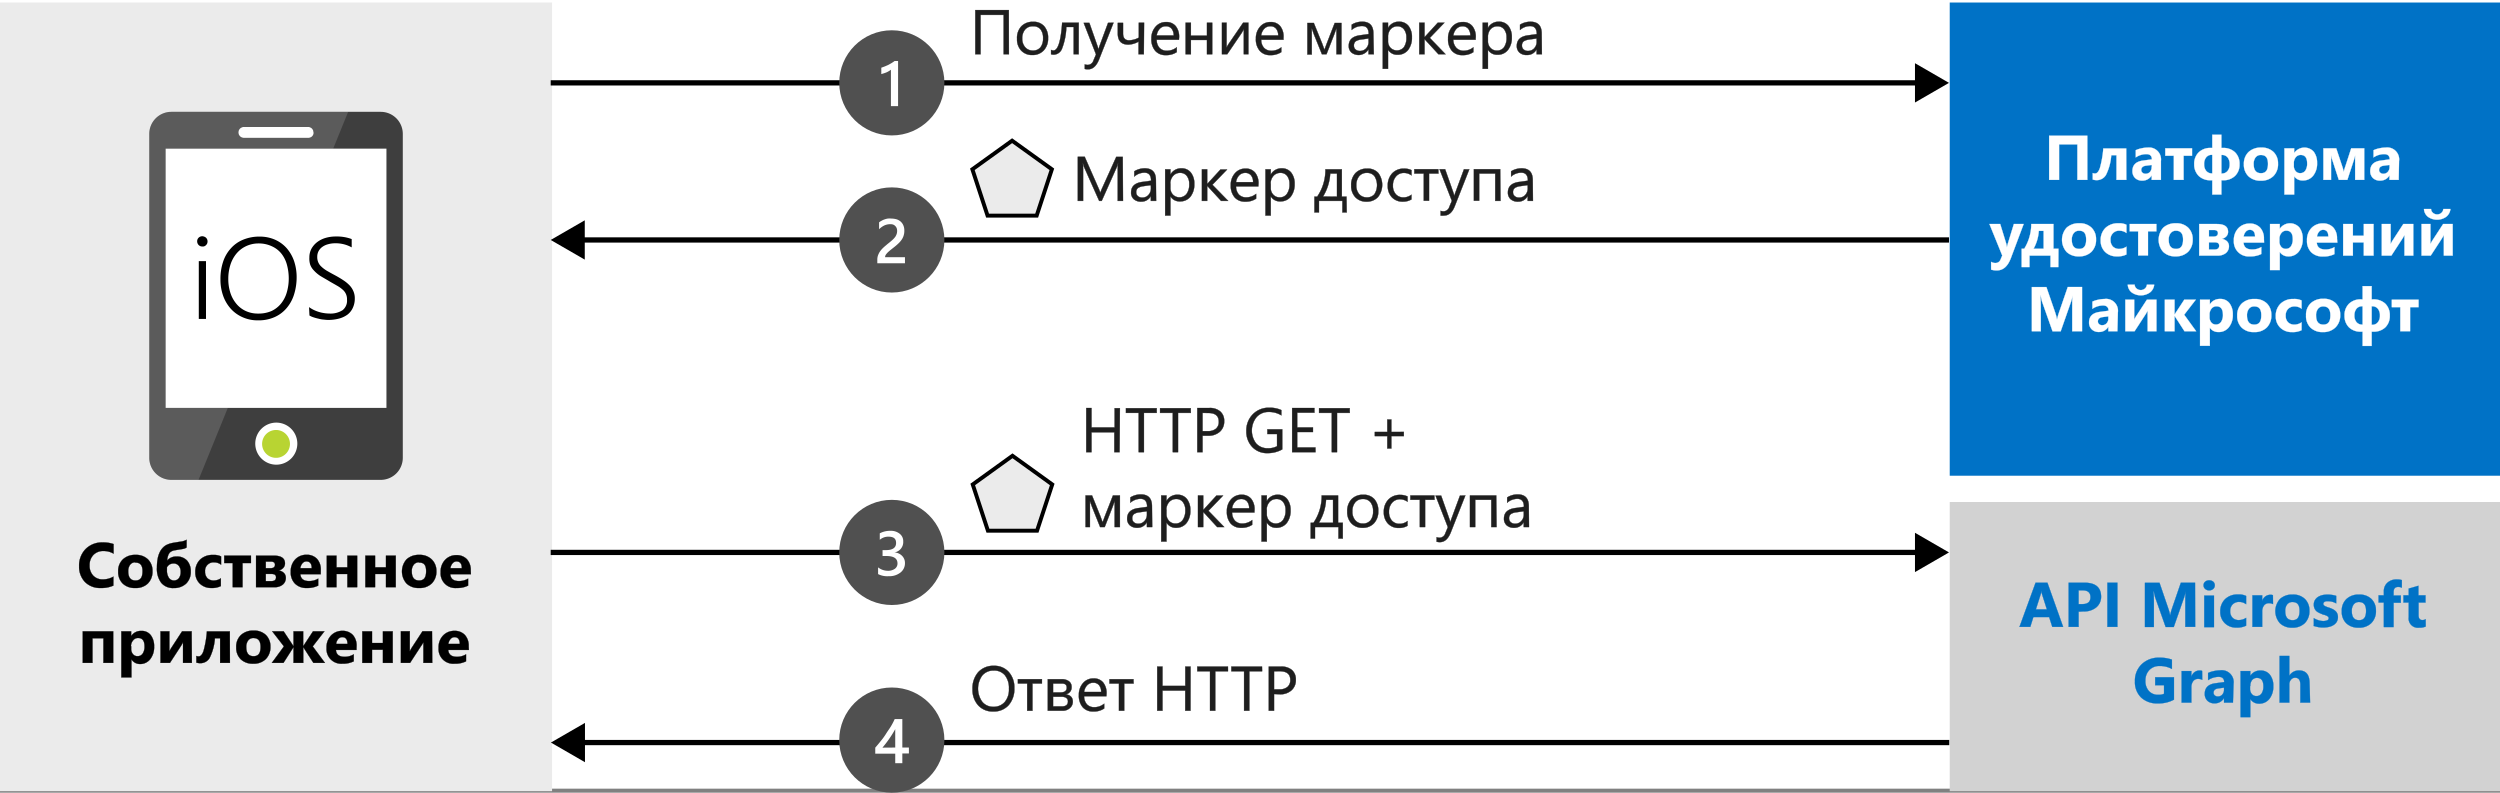 <svg xmlns="http://www.w3.org/2000/svg" xmlns:xlink="http://www.w3.org/1999/xlink" viewBox="0 0 475.49 150.76"><rect x="0" y="0" width="475.49" height="150.76" fill="#808080" stroke="none"/><defs><style>.cls-1{fill:#505050;}.cls-10,.cls-14,.cls-2{fill:#fff;}.cls-3,.cls-7{fill:#ebebeb;}.cls-15,.cls-4{fill:#0072c6;}.cls-5{fill:#d2d2d2;}.cls-6{fill:none;}.cls-12,.cls-6,.cls-7{stroke:#000;}.cls-12,.cls-13,.cls-14,.cls-15,.cls-6,.cls-7{stroke-miterlimit:10;}.cls-7{stroke-width:0.75px;}.cls-8{fill:#3e3e3e;}.cls-9{fill:#b8d432;}.cls-10{opacity:0.15;isolation:isolate;}.cls-11,.cls-13{fill:#1e1e1e;}.cls-12,.cls-14,.cls-15{stroke-width:0.05px;}.cls-13{stroke:#1e1e1e;stroke-width:0.06px;}.cls-14{stroke:#fff;}.cls-15{stroke:#0072c6;}</style><symbol id="New_Symbol_44" data-name="New Symbol 44" viewBox="0 0 20 20"><circle class="cls-1" cx="10" cy="10" r="10"/><path class="cls-2" d="M12,14V8.58h1.25V7.45H12V5.6H10.65V7.42H6.85V8.56q.51.58,1.05,1.26a12.66,12.66,0,0,1,1,1.38c.29.47.64.94.93,1.41A13,13,0,0,1,10.55,14ZM10.65,8.58v3.5a19.76,19.76,0,0,0-1.26-2C9,9.51,8.58,9,8.22,8.56Z"/></symbol><symbol id="New_Symbol_43" data-name="New Symbol 43" viewBox="0 0 20 20"><circle class="cls-1" cx="10" cy="10" r="10"/><path class="cls-2" d="M7.39,5.88V7.16a3,3,0,0,1,1.85-.65,2.19,2.19,0,0,1,1.34.38,1.23,1.23,0,0,1,.5,1c0,1-.73,1.43-2.18,1.43H8.24v1.12h.63c1.29,0,1.94.45,1.94,1.35S10.3,13,9.29,13a2.48,2.48,0,0,1-1.58-.6v1.23a4.08,4.08,0,0,0,2,.48,2.64,2.64,0,0,0,1.79-.56,1.76,1.76,0,0,0,.67-1.44A2,2,0,0,0,10.5,10h0a2.19,2.19,0,0,0,1.43-.63A1.89,1.89,0,0,0,12.5,8a2.22,2.22,0,0,0-.85-1.82,3.4,3.4,0,0,0-2.24-.7A3.84,3.84,0,0,0,7.39,5.88Z"/></symbol><symbol id="New_Symbol_42" data-name="New Symbol 42" viewBox="0 0 20 20"><circle class="cls-1" cx="10" cy="10" r="10"/><path class="cls-2" d="M12.5,5.57H7.24v.65A2.58,2.58,0,0,0,7.35,7a3.93,3.93,0,0,0,.3.66,4.92,4.92,0,0,0,.44.58c.17.18.35.35.54.52l.59.5c.2.15.39.31.58.47s.35.3.5.45a4.11,4.11,0,0,1,.38.45,2.55,2.55,0,0,1,.24.5,1.84,1.84,0,0,1,.09.57,1.42,1.42,0,0,1-.1.58,1.33,1.33,0,0,1-.29.41,1.17,1.17,0,0,1-.44.26,2.05,2.05,0,0,1-.55.05,2.73,2.73,0,0,1-1.05-.24,3.75,3.75,0,0,1-1-.72v1.31a2.85,2.85,0,0,0,.52.33,2.7,2.7,0,0,0,.55.24,3,3,0,0,0,.59.15,3.64,3.64,0,0,0,.66,0,3.77,3.77,0,0,0,1-.14,2.2,2.2,0,0,0,.79-.44,2,2,0,0,0,.51-.73,2.46,2.46,0,0,0,.18-1,2.88,2.88,0,0,0-.13-.92,2.65,2.65,0,0,0-.36-.76,4,4,0,0,0-.56-.67c-.21-.21-.46-.43-.73-.65l-.67-.53c-.23-.18-.43-.35-.61-.51a3.5,3.5,0,0,1-.44-.5.9.9,0,0,1-.16-.5H12.5Z"/></symbol><symbol id="New_Symbol_41" data-name="New Symbol 41" viewBox="0 0 20 20"><circle class="cls-1" cx="10" cy="10" r="10"/><path class="cls-2" d="M11.19,14.16V5.57H9.83V12.5A4.06,4.06,0,0,0,9,12a9,9,0,0,0-1-.33v1.21l.65.24.63.27.62.34c.21.13.42.27.64.43Z"/></symbol></defs><title>OJ104329346</title><g id="bg"><g id="Shapes"><rect class="cls-2" width="475.49" height="150"/><rect class="cls-3" y="0.48" width="105" height="150"/><rect class="cls-4" x="370.83" y="0.48" width="104.66" height="90"/><rect class="cls-5" x="370.83" y="95.48" width="104.66" height="55"/><line class="cls-6" x1="104.74" y1="15.76" x2="365.31" y2="15.76"/><polygon points="364.22 19.5 370.69 15.76 364.22 12.02 364.22 19.5"/><line class="cls-6" x1="110.12" y1="45.64" x2="370.69" y2="45.64"/><polygon points="111.22 49.38 104.74 45.64 111.22 41.9 111.22 49.38"/><line class="cls-6" x1="104.74" y1="105.07" x2="365.31" y2="105.07"/><polygon points="364.22 108.81 370.69 105.07 364.22 101.33 364.22 108.81"/><line class="cls-6" x1="110.17" y1="141.23" x2="370.74" y2="141.23"/><polygon points="111.26 144.97 104.78 141.23 111.26 137.49 111.26 144.97"/><use width="20" height="20" transform="matrix(1, 0, 0, -1, 159.62, 150.76)" xlink:href="#New_Symbol_44"/><use width="20" height="20" transform="matrix(1, 0, 0, -1, 159.62, 115.07)" xlink:href="#New_Symbol_43"/><use width="20" height="20" transform="matrix(1, 0, 0, -1, 159.62, 55.64)" xlink:href="#New_Symbol_42"/><use width="20" height="20" transform="matrix(1, 0, 0, -1, 159.62, 25.76)" xlink:href="#New_Symbol_41"/><polygon class="cls-7" points="192.5 26.76 184.94 32.2 187.83 41.01 197.17 41.01 200.06 32.2 192.5 26.76"/><path class="cls-8" d="M76.61,87.07a4.2,4.2,0,0,1-4.2,4.2H32.59a4.2,4.2,0,0,1-4.2-4.2V25.47a4.2,4.2,0,0,1,4.2-4.2H72.41a4.2,4.2,0,0,1,4.2,4.2Z"/><rect class="cls-2" x="31.5" y="28.27" width="42" height="49.31"/><path class="cls-2" d="M56.55,84.43a4,4,0,1,1-4-4.05,4,4,0,0,1,4,4.05"/><path class="cls-9" d="M55.15,84.43a2.65,2.65,0,1,1-2.65-2.65,2.65,2.65,0,0,1,2.65,2.65h0"/><path class="cls-10" d="M31.5,77.58V28.27H63.37l2.85-7H32.59a4.2,4.2,0,0,0-4.2,4.2h0v61.6a4.2,4.2,0,0,0,4.18,4.2h5.19l5.57-13.69Z"/><path class="cls-11" d="M59.66,25.22a1,1,0,0,1-1,1H46.38a1,1,0,0,1,0-2.07H58.62a1,1,0,0,1,1,1"/><path class="cls-2" d="M59.66,25.22a1,1,0,0,1-1,1H46.38a1,1,0,0,1,0-2.07H58.62a1,1,0,0,1,1,1"/><path d="M38.48,46.88a.93.93,0,0,1-.69-.27,1,1,0,0,1-.29-.71.93.93,0,0,1,.29-.7,1,1,0,0,1,.69-.27,1.3,1.3,0,0,1,.39.09,1,1,0,0,1,.32.2,1,1,0,0,1,.21.31,1.05,1.05,0,0,1,0,.78.84.84,0,0,1-.22.31A.79.79,0,0,1,38.48,46.88Zm-.67,13.78v-11h1.37v11Z"/><path d="M49.11,60.93a7,7,0,0,1-3-.61,6.54,6.54,0,0,1-2.27-1.66,7.34,7.34,0,0,1-1.42-2.47,9.08,9.08,0,0,1-.49-3.06,10.28,10.28,0,0,1,.49-3.3,7,7,0,0,1,1.46-2.56,6.29,6.29,0,0,1,2.34-1.67,8,8,0,0,1,3.16-.6,7.17,7.17,0,0,1,2.93.59,6.46,6.46,0,0,1,2.22,1.62,7.43,7.43,0,0,1,1.4,2.44,9.56,9.56,0,0,1,.49,3.09A10.92,10.92,0,0,1,55.93,56a7.35,7.35,0,0,1-1.41,2.59,6.35,6.35,0,0,1-2.29,1.72A7.44,7.44,0,0,1,49.11,60.93Zm.12-14.63a5.56,5.56,0,0,0-2.47.54,5.41,5.41,0,0,0-1.82,1.43,6.33,6.33,0,0,0-1.13,2.13,8.81,8.81,0,0,0-.39,2.6,8.54,8.54,0,0,0,.34,2.51,6.19,6.19,0,0,0,1.07,2.11,5.08,5.08,0,0,0,1.78,1.47,5.44,5.44,0,0,0,2.51.55,6.1,6.1,0,0,0,2.53-.49,5.16,5.16,0,0,0,1.8-1.41,6,6,0,0,0,1.09-2.11A9.33,9.33,0,0,0,54.92,53a9.88,9.88,0,0,0-.32-2.54,5.91,5.91,0,0,0-1-2.12,4.86,4.86,0,0,0-1.77-1.44A5.82,5.82,0,0,0,49.23,46.3Z"/><path d="M58.78,58.41a5.78,5.78,0,0,0,.86.52,6.73,6.73,0,0,0,2,.62,6,6,0,0,0,.94.08A4.24,4.24,0,0,0,65.15,59,2.29,2.29,0,0,0,66,57a2.35,2.35,0,0,0-.84-1.92,5.89,5.89,0,0,0-1.1-.77c-.43-.26-1-.56-1.54-.89s-1.22-.7-1.69-1a6.45,6.45,0,0,1-1.15-1A3.06,3.06,0,0,1,59,50.34,3.82,3.82,0,0,1,58.84,49a3.52,3.52,0,0,1,.39-1.68,4.09,4.09,0,0,1,1.08-1.26,4.91,4.91,0,0,1,1.58-.8,6.76,6.76,0,0,1,2-.28,8.08,8.08,0,0,1,3,.49v1.58a6.27,6.27,0,0,0-3.2-.78,4.88,4.88,0,0,0-1.31.19,3.2,3.2,0,0,0-1.06.49,2.4,2.4,0,0,0-.72.8,2.24,2.24,0,0,0-.26,1.11,2.46,2.46,0,0,0,.18,1,2.33,2.33,0,0,0,.57.82,5.78,5.78,0,0,0,1,.77q.64.38,1.56.87c.58.31,1.14.64,1.68,1a6.78,6.78,0,0,1,1.2,1,3.79,3.79,0,0,1,.71,1.13,3.37,3.37,0,0,1,.24,1.33,4.07,4.07,0,0,1-.38,1.78,3.4,3.4,0,0,1-1,1.27,4.77,4.77,0,0,1-1.61.76,7.89,7.89,0,0,1-2,.26,6.36,6.36,0,0,1-.87-.06,4.54,4.54,0,0,1-1-.17,8.68,8.68,0,0,1-1-.27,3.46,3.46,0,0,1-.76-.34Z"/></g><polygon class="cls-7" points="192.57 86.69 185.01 92.14 187.9 100.94 197.24 100.94 200.13 92.14 192.57 86.69"/></g><g id="txt"><path class="cls-12" d="M21.56,111.38a5.49,5.49,0,0,1-2.4.45,4,4,0,0,1-3-1.14,4.16,4.16,0,0,1-1.11-3,4.45,4.45,0,0,1,1.24-3.27,4.38,4.38,0,0,1,3.23-1.25,6,6,0,0,1,2.08.31v1.82a3.71,3.71,0,0,0-1.92-.5,2.56,2.56,0,0,0-1.91.74,2.75,2.75,0,0,0-.73,2,2.69,2.69,0,0,0,.69,1.94,2.41,2.41,0,0,0,1.84.72,4,4,0,0,0,2-.53Z"/><path class="cls-12" d="M25.7,111.83a3.24,3.24,0,0,1-2.36-.84,3.05,3.05,0,0,1-.86-2.28,3,3,0,0,1,.9-2.33,3.34,3.34,0,0,1,2.4-.84,3.2,3.2,0,0,1,2.35.84A3,3,0,0,1,29,108.6,3.18,3.18,0,0,1,28.1,111,3.24,3.24,0,0,1,25.7,111.83Zm.05-4.88a1.21,1.21,0,0,0-1,.46,2,2,0,0,0-.36,1.27c0,1.15.46,1.73,1.39,1.73s1.33-.59,1.33-1.77S26.64,107,25.75,107Z"/><path class="cls-12" d="M35.49,102.66v1.46a1.6,1.6,0,0,1-.75.29l-1.57.26a1.9,1.9,0,0,0-.78.34,1.47,1.47,0,0,0-.4.61,4.08,4.08,0,0,0-.21,1h0a2.26,2.26,0,0,1,1.79-.77,2.59,2.59,0,0,1,2,.76,3,3,0,0,1,.71,2.09,3.06,3.06,0,0,1-.87,2.29,3.31,3.31,0,0,1-2.37.85,2.88,2.88,0,0,1-2.38-1,4.45,4.45,0,0,1-.81-2.88,9,9,0,0,1,.13-1.63,5,5,0,0,1,.4-1.29,3.32,3.32,0,0,1,.67-.94,2.49,2.49,0,0,1,.81-.54,4.23,4.23,0,0,1,.81-.26c.27-.06.93-.17,2-.33A3.31,3.31,0,0,0,35.49,102.66Zm-3.74,5.24c0,.1,0,.28,0,.55a2.5,2.5,0,0,0,.36,1.43,1.15,1.15,0,0,0,1,.53A1.18,1.18,0,0,0,34,110a1.86,1.86,0,0,0,.36-1.19A1.75,1.75,0,0,0,34,107.6a1.24,1.24,0,0,0-1-.43,1.51,1.51,0,0,0-.77.21A1.47,1.47,0,0,0,31.75,107.9Z"/><path class="cls-12" d="M42,111.47a3.69,3.69,0,0,1-1.81.36A3.06,3.06,0,0,1,38,111a2.89,2.89,0,0,1-.85-2.16,3.19,3.19,0,0,1,.91-2.41,3.4,3.4,0,0,1,2.46-.88,3.12,3.12,0,0,1,1.53.28v1.57a2.12,2.12,0,0,0-1.29-.44A1.61,1.61,0,0,0,39,108.71a1.75,1.75,0,0,0,.44,1.25,1.66,1.66,0,0,0,1.23.45A2.42,2.42,0,0,0,42,110Z"/><path class="cls-12" d="M47.73,107.09h-1.6v4.59H44.26v-4.59H42.65v-1.41h5.08Z"/><path class="cls-12" d="M48.7,111.68v-6h3.35c1.43,0,2.15.49,2.15,1.47a1.26,1.26,0,0,1-.34.88,1.61,1.61,0,0,1-.88.47,1.76,1.76,0,0,1,1,.46,1.26,1.26,0,0,1,.38.92,1.62,1.62,0,0,1-.58,1.31,2.38,2.38,0,0,1-1.59.49Zm1.85-4.87v1.26h.91q.84,0,.84-.66c0-.4-.26-.6-.79-.6Zm0,2.35v1.37h1.07c.59,0,.88-.24.88-.72s-.3-.65-.91-.65Z"/><path class="cls-12" d="M61,109.21H57.13c.06.87.61,1.31,1.65,1.31a3.24,3.24,0,0,0,1.74-.47v1.33a4.56,4.56,0,0,1-2.16.45A3,3,0,0,1,56.1,111a3,3,0,0,1-.8-2.24,3.24,3.24,0,0,1,.86-2.37,2.9,2.9,0,0,1,2.14-.87,2.63,2.63,0,0,1,2,.78,3,3,0,0,1,.71,2.11Zm-1.71-1.14c0-.86-.35-1.29-1-1.29a1,1,0,0,0-.78.37,1.78,1.78,0,0,0-.39.92Z"/><path class="cls-12" d="M67.93,111.68H66.07v-2.51H64v2.51H62.15v-6H64v2.22h2.07v-2.22h1.86Z"/><path class="cls-12" d="M75.27,111.68H73.41v-2.51H71.34v2.51H69.49v-6h1.85v2.22h2.07v-2.22h1.86Z"/><path class="cls-12" d="M79.69,111.83a3.23,3.23,0,0,1-2.36-.84,3.47,3.47,0,0,1,0-4.61,3.38,3.38,0,0,1,2.41-.84,3.2,3.2,0,0,1,2.35.84A3,3,0,0,1,83,108.6a3.18,3.18,0,0,1-.87,2.36A3.26,3.26,0,0,1,79.69,111.83Zm0-4.88a1.21,1.21,0,0,0-1,.46,1.92,1.92,0,0,0-.37,1.27c0,1.15.47,1.73,1.4,1.73s1.33-.59,1.33-1.77S80.63,107,79.74,107Z"/><path class="cls-12" d="M89.56,109.21H85.64c.07.87.61,1.31,1.65,1.31a3.24,3.24,0,0,0,1.74-.47v1.33a4.56,4.56,0,0,1-2.16.45,2.79,2.79,0,0,1-3.06-3,3.2,3.2,0,0,1,.87-2.37,2.87,2.87,0,0,1,2.13-.87,2.63,2.63,0,0,1,2,.78,3,3,0,0,1,.72,2.11Zm-1.72-1.14c0-.86-.35-1.29-1-1.29a1,1,0,0,0-.77.37,1.72,1.72,0,0,0-.4.92Z"/><path class="cls-12" d="M21.53,126.08H19.67v-4.69H17.59v4.69H15.74v-6h5.79Z"/><path class="cls-12" d="M25,125.39h0v3.45H23.08v-8.76h1.86V121h0a2.18,2.18,0,0,1,1.93-1,2.14,2.14,0,0,1,1.8.8,3.42,3.42,0,0,1,.64,2.17,3.66,3.66,0,0,1-.75,2.41,2.4,2.4,0,0,1-2,.91A1.87,1.87,0,0,1,25,125.39Zm-.05-2.47v.49a1.52,1.52,0,0,0,.33,1,1.05,1.05,0,0,0,.86.39,1.12,1.12,0,0,0,1-.49,2.36,2.36,0,0,0,.35-1.38q0-1.59-1.23-1.59a1.16,1.16,0,0,0-.93.44A1.68,1.68,0,0,0,24.91,122.92Z"/><path class="cls-12" d="M36.49,126.08H34.81v-3.92a7.59,7.59,0,0,1-.49.85l-2,3.07H30.53v-6h1.69v3.81a5.24,5.24,0,0,1,.41-.74l2-3.07h1.82Z"/><path class="cls-12" d="M43.73,126.08H41.87v-4.69h-1a9.88,9.88,0,0,1-1,3.74,2,2,0,0,1-1.8,1,2.31,2.31,0,0,1-.72-.11v-1.26a1.07,1.07,0,0,0,.43.09c.37,0,.68-.34.92-1a18.88,18.88,0,0,0,.65-3.76h4.36Z"/><path class="cls-12" d="M48.15,126.23a3.24,3.24,0,0,1-2.36-.84,3.05,3.05,0,0,1-.86-2.28,3,3,0,0,1,.9-2.33,3.34,3.34,0,0,1,2.4-.84,3.2,3.2,0,0,1,2.35.84,3,3,0,0,1,.85,2.22,3.18,3.18,0,0,1-.88,2.36A3.24,3.24,0,0,1,48.15,126.23Zm.05-4.88a1.21,1.21,0,0,0-1,.46,2,2,0,0,0-.36,1.27c0,1.16.46,1.73,1.39,1.73s1.33-.59,1.33-1.77S49.09,121.35,48.2,121.35Z"/><path class="cls-12" d="M61.8,126.08H59.61l-1.93-3h0v3H55.83v-3h0l-1.92,3H51.7L54,122.94l-2.22-2.86h2.17l1.88,2.84h0v-2.84h1.83v2.84h0l1.87-2.84h2.17l-2.22,2.86Z"/><path class="cls-12" d="M67.8,123.61H63.89c.06.87.61,1.31,1.65,1.31a3.24,3.24,0,0,0,1.74-.47v1.33a4.57,4.57,0,0,1-2.17.45,2.79,2.79,0,0,1-3-3,3.2,3.2,0,0,1,.86-2.37,2.9,2.9,0,0,1,2.14-.87,2.63,2.63,0,0,1,2,.78,3,3,0,0,1,.71,2.11Zm-1.71-1.14q0-1.29-1-1.29a1,1,0,0,0-.77.37,1.71,1.71,0,0,0-.39.92Z"/><path class="cls-12" d="M74.69,126.08H72.83v-2.5H70.76v2.5H68.91v-6h1.85v2.22h2.07v-2.22h1.86Z"/><path class="cls-12" d="M82.21,126.08H80.53v-3.92A7.59,7.59,0,0,1,80,123l-2,3.07H76.25v-6h1.69v3.81a6.47,6.47,0,0,1,.41-.74l2-3.07h1.82Z"/><path class="cls-12" d="M89.17,123.61H85.25c.07.87.61,1.31,1.65,1.31a3.24,3.24,0,0,0,1.74-.47v1.33a4.56,4.56,0,0,1-2.16.45,2.79,2.79,0,0,1-3.06-3,3.2,3.2,0,0,1,.87-2.37,2.88,2.88,0,0,1,2.13-.87,2.63,2.63,0,0,1,2,.78,3,3,0,0,1,.72,2.11Zm-1.72-1.14c0-.86-.35-1.29-1-1.29a1,1,0,0,0-.77.37,1.72,1.72,0,0,0-.4.92Z"/><path class="cls-13" d="M212.94,86h-1V82.21h-4.34V86h-1v-8.4h1v3.69H212V77.64h1Z"/><path class="cls-13" d="M220,78.53h-2.43V86h-1V78.53h-2.42v-.89H220Z"/><path class="cls-13" d="M226.49,78.53h-2.43V86h-1V78.53h-2.42v-.89h5.83Z"/><path class="cls-13" d="M228.72,82.87V86h-1v-8.4H230a3,3,0,0,1,2.09.66,2.31,2.31,0,0,1,.74,1.85,2.54,2.54,0,0,1-.82,2,3.18,3.18,0,0,1-2.22.76Zm0-4.34V82h1a2.33,2.33,0,0,0,1.56-.47,1.67,1.67,0,0,0,.53-1.31c0-1.11-.65-1.67-2-1.67Z"/><path class="cls-13" d="M243.88,85.47a5.56,5.56,0,0,1-2.81.71A3.82,3.82,0,0,1,238.16,85,4.24,4.24,0,0,1,237.05,82a4.37,4.37,0,0,1,1.23-3.2,4.21,4.21,0,0,1,3.13-1.25,5.27,5.27,0,0,1,2.3.45V79a4.44,4.44,0,0,0-2.42-.65,3,3,0,0,0-2.31,1,4.07,4.07,0,0,0-.06,5,2.9,2.9,0,0,0,2.27.91,3.5,3.5,0,0,0,1.7-.39V82.55h-1.84v-.89h2.83Z"/><path class="cls-13" d="M250.21,86h-4.45v-8.4H250v.89h-3.28v2.8h3v.88h-3v2.94h3.47Z"/><path class="cls-13" d="M256.72,78.53H254.3V86h-1V78.53h-2.42v-.89h5.83Z"/><path class="cls-13" d="M267,82.94h-2.37V85.3h-.77V82.94h-2.37v-.79h2.37V79.79h.77v2.36H267Z"/><path class="cls-13" d="M213,100.24H212V95.3c-.08.25-.21.62-.39,1.1l-1.5,3.84h-.87l-1.54-3.84c-.08-.21-.22-.57-.4-1.1v4.94h-.83v-6h1.23l1.58,3.92c.11.28.26.68.43,1.18l.43-1.16,1.54-3.94H213Z"/><path class="cls-13" d="M219.14,100.24h-1v-.93h0a2,2,0,0,1-1.85,1.07,2,2,0,0,1-1.4-.47,1.65,1.65,0,0,1-.51-1.26c0-1.12.66-1.77,2-2l1.8-.25c0-1-.41-1.53-1.24-1.53a3,3,0,0,0-1.95.74v-1a3.68,3.68,0,0,1,2-.57c1.41,0,2.11.75,2.11,2.24Zm-1-3-1.45.2a2.25,2.25,0,0,0-1,.33,1,1,0,0,0-.34.84.92.92,0,0,0,.31.72,1.24,1.24,0,0,0,.83.28,1.52,1.52,0,0,0,1.18-.51,1.73,1.73,0,0,0,.47-1.26Z"/><path class="cls-13" d="M221.86,99.38h0V103h-1V94.24h1V95.3h0a2.29,2.29,0,0,1,2.08-1.2,2.19,2.19,0,0,1,1.81.81,3.37,3.37,0,0,1,.65,2.16,3.71,3.71,0,0,1-.73,2.41,2.46,2.46,0,0,1-2,.9A2,2,0,0,1,221.86,99.38Zm0-2.42v.83a1.81,1.81,0,0,0,.48,1.27,1.65,1.65,0,0,0,1.23.52,1.63,1.63,0,0,0,1.37-.67,3.09,3.09,0,0,0,.5-1.86,2.41,2.41,0,0,0-.47-1.57,1.52,1.52,0,0,0-1.25-.57,1.73,1.73,0,0,0-1.35.58A2.16,2.16,0,0,0,221.84,97Z"/><path class="cls-13" d="M232.84,100.24H231.5l-2.65-2.88h0v2.88h-1v-6h1V97h0l2.52-2.75h1.26l-2.79,2.9Z"/><path class="cls-13" d="M238.58,97.48h-4.24a2.28,2.28,0,0,0,.54,1.55,1.87,1.87,0,0,0,1.42.55,3,3,0,0,0,1.86-.67v.9a3.5,3.5,0,0,1-2.09.57,2.56,2.56,0,0,1-2-.81,3.39,3.39,0,0,1-.72-2.3,3.29,3.29,0,0,1,.79-2.29,2.58,2.58,0,0,1,2-.88,2.27,2.27,0,0,1,1.82.76,3.2,3.2,0,0,1,.65,2.12Zm-1-.81a1.91,1.91,0,0,0-.4-1.3,1.39,1.39,0,0,0-1.1-.46,1.54,1.54,0,0,0-1.15.49,2.22,2.22,0,0,0-.59,1.27Z"/><path class="cls-13" d="M240.94,99.38h0V103h-1V94.24h1V95.3h0A2.29,2.29,0,0,1,243,94.1a2.2,2.2,0,0,1,1.81.81,3.37,3.37,0,0,1,.65,2.16,3.76,3.76,0,0,1-.73,2.41,2.46,2.46,0,0,1-2,.9A2,2,0,0,1,240.94,99.38Zm0-2.42v.83a1.81,1.81,0,0,0,.48,1.27,1.73,1.73,0,0,0,2.6-.15,3.09,3.09,0,0,0,.49-1.86,2.41,2.41,0,0,0-.46-1.57,1.53,1.53,0,0,0-1.25-.57,1.73,1.73,0,0,0-1.35.58A2.16,2.16,0,0,0,240.92,97Z"/><path class="cls-13" d="M255.39,102.43h-.82v-2.19h-4.46v2.19h-.82v-3h.53a8.94,8.94,0,0,0,1.56-5.19h3.12v5.19h.89Zm-1.85-3V95.06h-1.33a9.33,9.33,0,0,1-1.37,4.37Z"/><path class="cls-13" d="M259.15,100.38a2.79,2.79,0,0,1-2.12-.84,3.1,3.1,0,0,1-.79-2.23,3.26,3.26,0,0,1,.82-2.36,3,3,0,0,1,2.23-.85,2.7,2.7,0,0,1,2.1.83,3.27,3.27,0,0,1,.75,2.29,3.23,3.23,0,0,1-.81,2.3A2.83,2.83,0,0,1,259.15,100.38Zm.07-5.47a1.83,1.83,0,0,0-1.46.63,2.59,2.59,0,0,0-.54,1.74,2.41,2.41,0,0,0,.55,1.68,1.85,1.85,0,0,0,1.45.62,1.78,1.78,0,0,0,1.44-.61,2.63,2.63,0,0,0,.5-1.72,2.68,2.68,0,0,0-.5-1.73A1.75,1.75,0,0,0,259.22,94.91Z"/><path class="cls-13" d="M267.7,100a3.1,3.1,0,0,1-1.64.41,2.72,2.72,0,0,1-2.08-.83,3.06,3.06,0,0,1-.78-2.17,3.32,3.32,0,0,1,.85-2.38,3,3,0,0,1,2.26-.9,3.1,3.1,0,0,1,1.4.3v1a2.47,2.47,0,0,0-1.43-.47,1.93,1.93,0,0,0-1.51.66,2.52,2.52,0,0,0-.59,1.73,2.45,2.45,0,0,0,.55,1.67,1.94,1.94,0,0,0,1.49.61,2.42,2.42,0,0,0,1.48-.53Z"/><path class="cls-13" d="M272.84,95.06h-1.79v5.18h-1V95.06h-1.8v-.82h4.56Z"/><path class="cls-13" d="M278.7,94.24l-2.76,7c-.49,1.25-1.18,1.87-2.07,1.87a2.25,2.25,0,0,1-.63-.08v-.86a1.84,1.84,0,0,0,.57.11,1.18,1.18,0,0,0,1.09-.87l.48-1.14-2.34-6h1.06l1.63,4.62c0,.06.06.21.12.46h0c0-.1.06-.24.12-.45l1.71-4.63Z"/><path class="cls-13" d="M284.64,100.24h-1V95.06h-3.06v5.18h-1v-6h5Z"/><path class="cls-13" d="M290.81,100.24h-1v-.93h0a2,2,0,0,1-1.85,1.07,2,2,0,0,1-1.4-.47,1.65,1.65,0,0,1-.51-1.26c0-1.12.66-1.77,2-2l1.8-.25c0-1-.41-1.53-1.24-1.53a3,3,0,0,0-1.95.74v-1a3.68,3.68,0,0,1,2-.57c1.41,0,2.11.75,2.11,2.24Zm-1-3-1.45.2a2.35,2.35,0,0,0-1,.33,1,1,0,0,0-.34.84.93.93,0,0,0,.32.72,1.24,1.24,0,0,0,.83.28,1.52,1.52,0,0,0,1.18-.51,1.77,1.77,0,0,0,.47-1.26Z"/><path class="cls-14" d="M397,34.21h-1.89V27.46h-3.48v6.75h-1.89v-8.4H397Z"/><path class="cls-14" d="M404.42,34.21h-1.87V29.52h-1a9.69,9.69,0,0,1-1,3.74,2,2,0,0,1-1.8,1,2.36,2.36,0,0,1-.72-.11V32.91a1.08,1.08,0,0,0,.44.09c.36,0,.67-.34.91-1a19.44,19.44,0,0,0,.66-3.76h4.36Z"/><path class="cls-14" d="M411,34.21h-1.76v-.86h0a2,2,0,0,1-1.79,1,1.86,1.86,0,0,1-1.37-.5,1.79,1.79,0,0,1-.5-1.32q0-1.74,2.07-2l1.63-.22c0-.66-.36-1-1.07-1a3.65,3.65,0,0,0-2,.63V28.57a4.67,4.67,0,0,1,1.06-.35,5.63,5.63,0,0,1,1.22-.15A2.27,2.27,0,0,1,411,30.63Zm-1.74-2.43v-.41l-1.09.14c-.61.08-.91.35-.91.82a.67.67,0,0,0,.22.51.84.84,0,0,0,.6.21,1.1,1.1,0,0,0,.85-.36A1.31,1.31,0,0,0,409.23,31.78Z"/><path class="cls-14" d="M416.92,29.62h-1.61v4.59h-1.86V29.62h-1.62V28.21h5.09Z"/><path class="cls-14" d="M422.5,34.28V37h-1.73V34.28h-.28a3.12,3.12,0,0,1-2.31-.83,3,3,0,0,1-.85-2.21,3,3,0,0,1,.85-2.26,3.13,3.13,0,0,1,2.32-.84h.27V25.62h1.73v2.52h.27a3.19,3.19,0,0,1,2.33.83,3,3,0,0,1,.85,2.27,2.93,2.93,0,0,1-.85,2.21,3.12,3.12,0,0,1-2.31.83ZM420.77,33V29.45h-.09a1.32,1.32,0,0,0-1.07.47,2,2,0,0,0-.39,1.32,1.9,1.9,0,0,0,.39,1.26,1.35,1.35,0,0,0,1.09.48Zm1.73-3.53V33h.08a1.33,1.33,0,0,0,1.09-.48,1.85,1.85,0,0,0,.4-1.26,2,2,0,0,0-.39-1.32,1.34,1.34,0,0,0-1.08-.47Z"/><path class="cls-14" d="M430,34.36a3.23,3.23,0,0,1-2.36-.84,3,3,0,0,1-.86-2.28,3.05,3.05,0,0,1,.89-2.33,3.37,3.37,0,0,1,2.41-.84,3.19,3.19,0,0,1,2.34.84,3,3,0,0,1,.85,2.22,3.15,3.15,0,0,1-.88,2.36A3.23,3.23,0,0,1,430,34.36Zm0-4.88a1.21,1.21,0,0,0-1,.46,2,2,0,0,0-.36,1.27c0,1.16.46,1.73,1.39,1.73s1.33-.59,1.33-1.77S430.93,29.48,430,29.48Z"/><path class="cls-14" d="M436.34,33.52h0V37h-1.85V28.21h1.85v.91h0a2.36,2.36,0,0,1,3.73-.25A3.42,3.42,0,0,1,440.7,31a3.65,3.65,0,0,1-.74,2.41,2.4,2.4,0,0,1-2,.91A1.87,1.87,0,0,1,436.34,33.52Zm-.06-2.47v.49a1.52,1.52,0,0,0,.33,1,1.08,1.08,0,0,0,.86.39,1.14,1.14,0,0,0,1-.49,2.37,2.37,0,0,0,.34-1.38q0-1.59-1.23-1.59a1.16,1.16,0,0,0-.93.44A1.68,1.68,0,0,0,436.28,31.05Z"/><path class="cls-14" d="M449.67,34.21h-1.73V29.54a9.51,9.51,0,0,1-.31,1.11l-1.17,3.56h-1.63l-1.16-3.56a7.31,7.31,0,0,1-.31-1.1v4.66H441.9v-6h2.44l1.14,3.42a7.21,7.21,0,0,1,.29,1.07,9.66,9.66,0,0,1,.3-1.05l1.12-3.44h2.48Z"/><path class="cls-14" d="M456.22,34.21h-1.75v-.86h0a2,2,0,0,1-1.78,1,1.88,1.88,0,0,1-1.38-.5,1.79,1.79,0,0,1-.5-1.32q0-1.74,2.07-2l1.63-.22c0-.66-.36-1-1.07-1a3.7,3.7,0,0,0-2,.63V28.57a4.67,4.67,0,0,1,1.06-.35,5.63,5.63,0,0,1,1.22-.15,2.27,2.27,0,0,1,2.57,2.56Zm-1.74-2.43v-.41l-1.09.14c-.6.08-.9.35-.9.82a.64.64,0,0,0,.22.51.8.8,0,0,0,.59.21,1.1,1.1,0,0,0,.85-.36A1.31,1.31,0,0,0,454.48,31.78Z"/><path class="cls-14" d="M384.89,42.61l-2.43,6.48c-.59,1.56-1.47,2.34-2.65,2.34a3.46,3.46,0,0,1-1.11-.15V49.8a1.51,1.51,0,0,0,.8.22,1,1,0,0,0,1-.67l.32-.75-2.44-6h2.05l1.12,3.65a5,5,0,0,1,.16.81h0a5.22,5.22,0,0,1,.19-.79l1.13-3.67Z"/><path class="cls-14" d="M391.49,50.8H390V48.61h-4V50.8h-1.49V47.31H385a8.93,8.93,0,0,0,1.34-4.7h4.22v4.7h.95Zm-2.8-3.49v-3.4h-.92a7.93,7.93,0,0,1-1,3.4Z"/><path class="cls-14" d="M395.42,48.76a3.23,3.23,0,0,1-2.36-.84,3.47,3.47,0,0,1,0-4.61,3.38,3.38,0,0,1,2.41-.84,3.16,3.16,0,0,1,2.34.84,3,3,0,0,1,.85,2.22,3.18,3.18,0,0,1-.87,2.36A3.27,3.27,0,0,1,395.42,48.76Zm0-4.88a1.23,1.23,0,0,0-1,.46,1.92,1.92,0,0,0-.37,1.27c0,1.16.47,1.73,1.4,1.73s1.33-.59,1.33-1.77S396.36,43.88,395.46,43.88Z"/><path class="cls-14" d="M404.44,48.4a3.69,3.69,0,0,1-1.81.36,3.06,3.06,0,0,1-2.24-.84,2.89,2.89,0,0,1-.85-2.16,3.19,3.19,0,0,1,.91-2.41,3.4,3.4,0,0,1,2.46-.88,3.1,3.1,0,0,1,1.53.28v1.57a2.12,2.12,0,0,0-1.29-.44,1.61,1.61,0,0,0-1.73,1.76,1.75,1.75,0,0,0,.44,1.25,1.66,1.66,0,0,0,1.23.45,2.42,2.42,0,0,0,1.35-.43Z"/><path class="cls-14" d="M410.14,44h-1.6v4.59h-1.87V44h-1.61V42.61h5.08Z"/><path class="cls-14" d="M413.8,48.76a3.23,3.23,0,0,1-2.36-.84,3.47,3.47,0,0,1,0-4.61,3.38,3.38,0,0,1,2.41-.84,3.16,3.16,0,0,1,2.34.84,3,3,0,0,1,.85,2.22,3.18,3.18,0,0,1-.87,2.36A3.27,3.27,0,0,1,413.8,48.76Zm.05-4.88a1.24,1.24,0,0,0-1,.46,1.92,1.92,0,0,0-.37,1.27c0,1.16.47,1.73,1.4,1.73s1.33-.59,1.33-1.77S414.74,43.88,413.85,43.88Z"/><path class="cls-14" d="M418.28,48.61v-6h3.35c1.43,0,2.14.49,2.14,1.47a1.21,1.21,0,0,1-.34.88,1.55,1.55,0,0,1-.87.47,1.76,1.76,0,0,1,1,.46,1.26,1.26,0,0,1,.38.92,1.65,1.65,0,0,1-.58,1.31,2.39,2.39,0,0,1-1.6.49Zm1.85-4.87V45H421q.84,0,.84-.66c0-.4-.27-.6-.8-.6Zm0,2.35v1.37h1.06c.59,0,.89-.24.89-.72s-.3-.65-.91-.65Z"/><path class="cls-14" d="M430.62,46.14h-3.91c.06.87.61,1.31,1.64,1.31a3.24,3.24,0,0,0,1.74-.47v1.33a4.5,4.5,0,0,1-2.16.45,2.81,2.81,0,0,1-3.06-3,3.2,3.2,0,0,1,.87-2.37,2.9,2.9,0,0,1,2.13-.87,2.62,2.62,0,0,1,2,.78,3,3,0,0,1,.72,2.11ZM428.9,45c0-.86-.34-1.29-1-1.29a1,1,0,0,0-.77.37,1.63,1.63,0,0,0-.39.92Z"/><path class="cls-14" d="M433.6,47.92h0v3.45h-1.85V42.61h1.85v.91h0a2.36,2.36,0,0,1,3.73-.25,3.42,3.42,0,0,1,.63,2.17,3.65,3.65,0,0,1-.74,2.41,2.4,2.4,0,0,1-2,.91A1.87,1.87,0,0,1,433.6,47.92Zm-.06-2.46v.48a1.52,1.52,0,0,0,.33,1,1.08,1.08,0,0,0,.86.39,1.14,1.14,0,0,0,1-.49,2.37,2.37,0,0,0,.34-1.38q0-1.59-1.23-1.59a1.15,1.15,0,0,0-.92.44A1.7,1.7,0,0,0,433.54,45.46Z"/><path class="cls-14" d="M444.55,46.14h-3.91c.06.87.61,1.31,1.65,1.31A3.24,3.24,0,0,0,444,47v1.33a4.56,4.56,0,0,1-2.16.45,3,3,0,0,1-2.26-.81,3,3,0,0,1-.8-2.24,3.24,3.24,0,0,1,.86-2.37,2.9,2.9,0,0,1,2.14-.87,2.63,2.63,0,0,1,2,.78,3,3,0,0,1,.71,2.11ZM442.84,45q0-1.29-1-1.29a1,1,0,0,0-.77.37,1.78,1.78,0,0,0-.39.92Z"/><path class="cls-14" d="M451.44,48.61h-1.86v-2.5h-2.07v2.5h-1.85v-6h1.85v2.22h2.07V42.61h1.86Z"/><path class="cls-14" d="M459,48.61h-1.68V44.69a7.59,7.59,0,0,1-.49.85l-2,3.07H453v-6h1.69v3.81a6.47,6.47,0,0,1,.41-.74l2-3.07H459Z"/><path class="cls-14" d="M466.49,48.61h-1.68V44.69a7.59,7.59,0,0,1-.49.85l-2,3.07h-1.75v-6h1.69v3.81a6.47,6.47,0,0,1,.41-.74l2-3.07h1.82Zm-.43-8.86a2.13,2.13,0,0,1-.8,1.48,3,3,0,0,1-3.48,0,2,2,0,0,1-.75-1.48h1.35a1,1,0,0,0,.37.74,1.19,1.19,0,0,0,.8.29,1.17,1.17,0,0,0,.79-.29,1.08,1.08,0,0,0,.37-.74Z"/><path class="cls-14" d="M396,63h-1.87V58c0-.55,0-1.15.07-1.8h0a9,9,0,0,1-.27,1.11l-2,5.71h-1.54l-2-5.65c-.05-.15-.14-.54-.26-1.17h-.05c.05.82.07,1.55.07,2.18V63h-1.7v-8.4h2.77l1.72,5a7.48,7.48,0,0,1,.29,1.2h0c.1-.46.22-.87.33-1.21l1.72-5H396Z"/><path class="cls-14" d="M402.72,63H401v-.86h0a2,2,0,0,1-1.79,1,1.86,1.86,0,0,1-1.37-.5,1.76,1.76,0,0,1-.51-1.32q0-1.74,2.07-2l1.63-.22c0-.66-.35-1-1.06-1a3.65,3.65,0,0,0-2,.63V57.37a4.57,4.57,0,0,1,1.05-.35,5.71,5.71,0,0,1,1.23-.15,2.26,2.26,0,0,1,2.56,2.56ZM401,60.58v-.41l-1.09.14c-.6.08-.9.35-.9.82a.64.64,0,0,0,.22.51.82.82,0,0,0,.59.21,1.1,1.1,0,0,0,.85-.36A1.31,1.31,0,0,0,401,60.58Z"/><path class="cls-14" d="M410.15,63h-1.68V59.09a7.59,7.59,0,0,1-.49.85l-2,3.07h-1.75V57h1.69v3.81a5.24,5.24,0,0,1,.41-.74l2-3.07h1.82Zm-.43-8.86a2.13,2.13,0,0,1-.8,1.48,3,3,0,0,1-3.48,0,2,2,0,0,1-.75-1.48H406a1,1,0,0,0,.37.74,1.23,1.23,0,0,0,1.59,0,1.08,1.08,0,0,0,.37-.74Z"/><path class="cls-14" d="M417.7,63h-2.22l-1.89-2.93h0V63h-1.85V57h1.85v2.82h0L415.44,57h2.19l-2.21,2.86Z"/><path class="cls-14" d="M420.3,62.32h0v3.45h-1.86V57h1.86v.91h0a2.18,2.18,0,0,1,1.93-1.05,2.15,2.15,0,0,1,1.8.8,3.4,3.4,0,0,1,.64,2.17,3.66,3.66,0,0,1-.75,2.41,2.4,2.4,0,0,1-2,.91A1.87,1.87,0,0,1,420.3,62.32Zm-.05-2.47v.48a1.53,1.53,0,0,0,.33,1,1.05,1.05,0,0,0,.86.39,1.12,1.12,0,0,0,1-.49,2.36,2.36,0,0,0,.35-1.38q0-1.59-1.23-1.59a1.18,1.18,0,0,0-.93.43A1.73,1.73,0,0,0,420.25,59.85Z"/><path class="cls-14" d="M428.73,63.16a3.23,3.23,0,0,1-2.36-.84,3,3,0,0,1-.86-2.28,3.05,3.05,0,0,1,.89-2.33,3.37,3.37,0,0,1,2.41-.84,3.19,3.19,0,0,1,2.34.84,3,3,0,0,1,.85,2.22,3.18,3.18,0,0,1-.87,2.36A3.27,3.27,0,0,1,428.73,63.16Zm0-4.88a1.22,1.22,0,0,0-1,.46,2,2,0,0,0-.36,1.27c0,1.16.46,1.73,1.39,1.73s1.33-.59,1.33-1.77S429.67,58.28,428.77,58.28Z"/><path class="cls-14" d="M437.75,62.8a3.69,3.69,0,0,1-1.81.36,3.06,3.06,0,0,1-2.24-.84,2.9,2.9,0,0,1-.86-2.16,3.19,3.19,0,0,1,.92-2.41,3.38,3.38,0,0,1,2.45-.88,3.14,3.14,0,0,1,1.54.28v1.57a2.13,2.13,0,0,0-1.3-.44,1.71,1.71,0,0,0-1.26.47,1.74,1.74,0,0,0-.46,1.29,1.71,1.71,0,0,0,.44,1.25,1.66,1.66,0,0,0,1.23.45,2.42,2.42,0,0,0,1.35-.43Z"/><path class="cls-14" d="M441.82,63.16a3.24,3.24,0,0,1-2.36-.84A3.05,3.05,0,0,1,438.6,60a3,3,0,0,1,.9-2.33,3.34,3.34,0,0,1,2.4-.84,3.2,3.2,0,0,1,2.35.84,3,3,0,0,1,.85,2.22,3.18,3.18,0,0,1-.88,2.36A3.24,3.24,0,0,1,441.82,63.16Zm.05-4.88a1.21,1.21,0,0,0-1,.46,2,2,0,0,0-.36,1.27c0,1.16.46,1.73,1.39,1.73s1.33-.59,1.33-1.77S442.76,58.28,441.87,58.28Z"/><path class="cls-14" d="M451.08,63.08V65.8h-1.72V63.08h-.29a3.12,3.12,0,0,1-2.31-.83,3,3,0,0,1-.84-2.21,3,3,0,0,1,.84-2.26,3.13,3.13,0,0,1,2.32-.84h.28V54.42h1.72v2.52h.27a3.23,3.23,0,0,1,2.34.83,3.06,3.06,0,0,1,.84,2.27,3,3,0,0,1-.84,2.21,3.16,3.16,0,0,1-2.32.83Zm-1.72-1.3V58.25h-.1a1.33,1.33,0,0,0-1.07.47A2,2,0,0,0,447.8,60a1.9,1.9,0,0,0,.39,1.26,1.35,1.35,0,0,0,1.1.48Zm1.72-3.53v3.53h.08a1.32,1.32,0,0,0,1.09-.48,1.85,1.85,0,0,0,.4-1.26,2,2,0,0,0-.39-1.32,1.34,1.34,0,0,0-1.08-.47Z"/><path class="cls-14" d="M460,58.42h-1.61V63h-1.86V58.42h-1.62V57H460Z"/><path class="cls-15" d="M392.4,119.23h-2.06l-.6-1.87h-3l-.59,1.87h-2.05l3.06-8.4h2.25Zm-3.09-3.32-.9-2.82a3.12,3.12,0,0,1-.14-.76h0a3.06,3.06,0,0,1-.15.73l-.91,2.85Z"/><path class="cls-15" d="M395.34,116.34v2.89h-1.89v-8.4h3c2.11,0,3.17.89,3.17,2.68a2.58,2.58,0,0,1-.91,2,3.62,3.62,0,0,1-2.43.78Zm0-4.06v2.62h.75c1,0,1.51-.44,1.51-1.32s-.5-1.3-1.51-1.3Z"/><path class="cls-15" d="M402.72,119.23h-1.9v-8.4h1.9Z"/><path class="cls-15" d="M417.51,119.23h-1.87v-5c0-.55,0-1.15.07-1.8h0a9,9,0,0,1-.27,1.11l-2,5.71h-1.54l-2-5.65c-.05-.15-.14-.54-.26-1.17h-.05c.05.82.07,1.55.07,2.18v4.64h-1.7v-8.4h2.77l1.71,5a6.58,6.58,0,0,1,.3,1.2h0c.1-.46.22-.87.33-1.21l1.72-5h2.7Z"/><path class="cls-15" d="M420.18,112.28a1.06,1.06,0,0,1-.77-.28.88.88,0,0,1-.3-.68.87.87,0,0,1,.3-.68,1.14,1.14,0,0,1,.77-.26,1.16,1.16,0,0,1,.77.26.89.89,0,0,1,.29.68.91.91,0,0,1-.29.69A1.11,1.11,0,0,1,420.18,112.28Zm.91,7h-1.85v-6h1.85Z"/><path class="cls-15" d="M427.2,119a3.72,3.72,0,0,1-1.81.36,3,3,0,0,1-2.24-.84,2.9,2.9,0,0,1-.86-2.16,3.19,3.19,0,0,1,.92-2.41,3.38,3.38,0,0,1,2.45-.88,3.14,3.14,0,0,1,1.54.28v1.57a2.13,2.13,0,0,0-1.3-.44,1.71,1.71,0,0,0-1.26.47,1.75,1.75,0,0,0-.47,1.29,1.71,1.71,0,0,0,.45,1.25,1.64,1.64,0,0,0,1.22.45,2.47,2.47,0,0,0,1.36-.43Z"/><path class="cls-15" d="M432.32,114.9a1.61,1.61,0,0,0-.78-.18,1.14,1.14,0,0,0-.94.44,1.93,1.93,0,0,0-.34,1.21v2.86h-1.85v-6h1.85v1.12h0a1.6,1.6,0,0,1,1.59-1.22,1.12,1.12,0,0,1,.45.07Z"/><path class="cls-15" d="M436,119.38a3.23,3.23,0,0,1-2.36-.84,3.47,3.47,0,0,1,0-4.61,3.37,3.37,0,0,1,2.41-.84,3.16,3.16,0,0,1,2.34.84,3,3,0,0,1,.85,2.22,3.18,3.18,0,0,1-.87,2.36A3.27,3.27,0,0,1,436,119.38Zm0-4.88a1.24,1.24,0,0,0-1,.46,2,2,0,0,0-.36,1.27c0,1.15.47,1.73,1.4,1.73s1.33-.59,1.33-1.77S436.94,114.5,436,114.5Z"/><path class="cls-15" d="M440.08,119.07v-1.5a3.82,3.82,0,0,0,.91.41,3,3,0,0,0,.86.14,1.84,1.84,0,0,0,.78-.14.42.42,0,0,0,.28-.41.37.37,0,0,0-.13-.29.88.88,0,0,0-.33-.2,2.52,2.52,0,0,0-.44-.16c-.16,0-.32-.1-.46-.16a4.68,4.68,0,0,1-.63-.29,1.54,1.54,0,0,1-.46-.36,1.44,1.44,0,0,1-.28-.48,1.7,1.7,0,0,1-.1-.63,1.61,1.61,0,0,1,.22-.87,1.88,1.88,0,0,1,.59-.6,3,3,0,0,1,.83-.34,4.62,4.62,0,0,1,1-.1,5.49,5.49,0,0,1,.8.06,5.3,5.3,0,0,1,.81.18v1.43a2.76,2.76,0,0,0-.75-.31,3.11,3.11,0,0,0-.79-.1,1.87,1.87,0,0,0-.34,0,1,1,0,0,0-.28.09.54.54,0,0,0-.2.16.4.4,0,0,0,0,.5.79.79,0,0,0,.27.2l.38.16.41.13a6.16,6.16,0,0,1,.67.28,2.55,2.55,0,0,1,.51.36,1.29,1.29,0,0,1,.33.48,1.66,1.66,0,0,1,.12.66,1.76,1.76,0,0,1-.23.91,1.81,1.81,0,0,1-.62.61,2.75,2.75,0,0,1-.88.35,5.37,5.37,0,0,1-2.88-.2Z"/><path class="cls-15" d="M448.61,119.38a3.24,3.24,0,0,1-2.36-.84,3,3,0,0,1-.85-2.28,3,3,0,0,1,.89-2.33,3.34,3.34,0,0,1,2.4-.84,3.2,3.2,0,0,1,2.35.84,3,3,0,0,1,.85,2.22,3.15,3.15,0,0,1-.88,2.36A3.24,3.24,0,0,1,448.61,119.38Zm.05-4.88a1.21,1.21,0,0,0-1,.46,2,2,0,0,0-.36,1.27c0,1.15.46,1.73,1.39,1.73s1.33-.59,1.33-1.77S449.55,114.5,448.66,114.5Z"/><path class="cls-15" d="M456.82,111.77a1.76,1.76,0,0,0-.68-.14c-.6,0-.89.32-.89,1v.64h1.37v1.37h-1.37v4.63H453.4V114.6h-1v-1.37h1v-.74a2.12,2.12,0,0,1,.67-1.65,2.52,2.52,0,0,1,1.81-.63,3.11,3.11,0,0,1,.94.12Z"/><path class="cls-15" d="M461.36,119.16a2.62,2.62,0,0,1-1.23.22,1.76,1.76,0,0,1-2-2V114.6h-1v-1.37h1v-1.29l1.84-.53v1.82h1.35v1.37H460V117c0,.63.25.94.75.94a1.27,1.27,0,0,0,.6-.17Z"/><path class="cls-15" d="M413.48,133.07a6.08,6.08,0,0,1-3.06.71,4.4,4.4,0,0,1-3.19-1.12,4.08,4.08,0,0,1-1.17-3.09,4.29,4.29,0,0,1,1.28-3.23,4.65,4.65,0,0,1,3.39-1.25,6.8,6.8,0,0,1,2.36.37v1.77a4.73,4.73,0,0,0-2.38-.56,2.58,2.58,0,0,0-1.92.77,2.82,2.82,0,0,0-.74,2,2.78,2.78,0,0,0,.67,2,2.31,2.31,0,0,0,1.79.71,2.52,2.52,0,0,0,1.08-.19v-1.64h-1.68v-1.51h3.57Z"/><path class="cls-15" d="M418.85,129.3a1.61,1.61,0,0,0-.78-.18,1.12,1.12,0,0,0-.94.44,1.93,1.93,0,0,0-.34,1.21v2.86h-1.85v-6h1.85v1.12h0a1.59,1.59,0,0,1,1.58-1.22,1.14,1.14,0,0,1,.46.07Z"/><path class="cls-15" d="M424.7,133.63H423v-.86h0a2,2,0,0,1-1.79,1,1.86,1.86,0,0,1-1.37-.5,1.75,1.75,0,0,1-.5-1.32c0-1.16.69-1.83,2.06-2l1.63-.22c0-.66-.35-1-1.06-1a3.65,3.65,0,0,0-2,.63V128a4.67,4.67,0,0,1,1.06-.35,5.56,5.56,0,0,1,1.22-.15,2.26,2.26,0,0,1,2.56,2.56ZM423,131.2v-.41l-1.09.14c-.6.08-.9.35-.9.82a.64.64,0,0,0,.22.51.84.84,0,0,0,.6.21,1.07,1.07,0,0,0,.84-.36A1.31,1.31,0,0,0,423,131.2Z"/><path class="cls-15" d="M428,132.94h0v3.45h-1.85v-8.76H428v.91h0a2.18,2.18,0,0,1,1.93-1,2.14,2.14,0,0,1,1.8.8,3.34,3.34,0,0,1,.64,2.17,3.71,3.71,0,0,1-.74,2.41,2.41,2.41,0,0,1-2,.91A1.88,1.88,0,0,1,428,132.94Zm-.05-2.47V131a1.52,1.52,0,0,0,.33,1,1.06,1.06,0,0,0,.86.39,1.12,1.12,0,0,0,1-.49,2.36,2.36,0,0,0,.35-1.38q0-1.59-1.23-1.59a1.18,1.18,0,0,0-.93.43A1.73,1.73,0,0,0,428,130.47Z"/><path class="cls-15" d="M439.37,133.63h-1.85v-3.41q0-1.32-1-1.32a1,1,0,0,0-.79.37,1.4,1.4,0,0,0-.31.94v3.42h-1.85v-8.88h1.85v3.77h0a2.11,2.11,0,0,1,1.85-1q2,0,2,2.46Z"/><path class="cls-13" d="M191.89,10.32h-1V2.83h-4.39v7.49h-1V1.92h6.37Z"/><path class="cls-13" d="M196.36,10.46a2.79,2.79,0,0,1-2.13-.84,3.1,3.1,0,0,1-.79-2.23A3.24,3.24,0,0,1,194.26,5a3,3,0,0,1,2.24-.85,2.66,2.66,0,0,1,2.09.83,3.27,3.27,0,0,1,.75,2.29,3.25,3.25,0,0,1-.81,2.3A2.85,2.85,0,0,1,196.36,10.46ZM196.43,5a1.84,1.84,0,0,0-1.47.63,2.58,2.58,0,0,0-.54,1.73A2.42,2.42,0,0,0,195,9a1.85,1.85,0,0,0,1.46.61,1.75,1.75,0,0,0,1.43-.6,2.65,2.65,0,0,0,.5-1.72,2.66,2.66,0,0,0-.5-1.73A1.73,1.73,0,0,0,196.43,5Z"/><path class="cls-13" d="M205.16,10.32h-.95V5.13h-1.4A12.33,12.33,0,0,1,202,9.22a1.76,1.76,0,0,1-1.57,1.18,1.62,1.62,0,0,1-.52-.08V9.49a1,1,0,0,0,.45.11q1.29,0,1.66-5.28h3.15Z"/><path class="cls-13" d="M211.79,4.32l-2.76,7c-.5,1.24-1.19,1.86-2.08,1.86a2.28,2.28,0,0,1-.63-.07v-.86a1.8,1.8,0,0,0,.57.1,1.17,1.17,0,0,0,1.09-.87l.48-1.13-2.34-6h1.07l1.62,4.62q0,.09.12.45h0l.11-.44,1.71-4.63Z"/><path class="cls-13" d="M217.55,10.32h-1V7.91a4.13,4.13,0,0,1-1.95.57q-2,0-2-2.13v-2h1v2q0,1.32,1.14,1.32a4.12,4.12,0,0,0,1.86-.51V4.32h1Z"/><path class="cls-13" d="M224.23,7.56H220a2.21,2.21,0,0,0,.54,1.55,1.85,1.85,0,0,0,1.42.54A2.93,2.93,0,0,0,223.81,9v.91a3.52,3.52,0,0,1-2.09.57,2.52,2.52,0,0,1-2-.82,3.36,3.36,0,0,1-.73-2.3,3.29,3.29,0,0,1,.8-2.28,2.53,2.53,0,0,1,2-.88,2.25,2.25,0,0,1,1.82.76,3.18,3.18,0,0,1,.65,2.12Zm-1-.81a2,2,0,0,0-.4-1.3,1.36,1.36,0,0,0-1.1-.46,1.55,1.55,0,0,0-1.15.48A2.25,2.25,0,0,0,220,6.75Z"/><path class="cls-13" d="M230.56,10.32h-1V7.6h-3.06v2.72h-1v-6h1V6.78h3.06V4.32h1Z"/><path class="cls-13" d="M237.44,10.32h-.87V5.53c-.08.17-.21.41-.39.71l-2.77,4.08h-1v-6h.88V9.05a6.36,6.36,0,0,1,.31-.58l2.84-4.15h1Z"/><path class="cls-13" d="M244.11,7.56h-4.23a2.21,2.21,0,0,0,.54,1.55,1.85,1.85,0,0,0,1.41.54A2.94,2.94,0,0,0,243.7,9v.91a3.53,3.53,0,0,1-2.1.57,2.51,2.51,0,0,1-2-.82,3.31,3.31,0,0,1-.73-2.3,3.28,3.28,0,0,1,.79-2.28,2.55,2.55,0,0,1,2-.88,2.25,2.25,0,0,1,1.82.76,3.18,3.18,0,0,1,.64,2.12Zm-1-.81a2,2,0,0,0-.4-1.3,1.37,1.37,0,0,0-1.1-.46,1.57,1.57,0,0,0-1.16.48,2.24,2.24,0,0,0-.58,1.28Z"/><path class="cls-13" d="M255.14,10.32h-.95V5.37c-.08.25-.22.62-.4,1.11l-1.5,3.84h-.86l-1.55-3.84q-.12-.32-.39-1.11v5h-.83v-6h1.22l1.59,3.91c.11.29.25.68.43,1.19l.43-1.16,1.53-3.94h1.28Z"/><path class="cls-13" d="M261.29,10.32h-1V9.38h0a2.2,2.2,0,0,1-3.25.61,1.65,1.65,0,0,1-.51-1.26c0-1.13.67-1.78,2-2l1.79-.25q0-1.53-1.23-1.53a2.92,2.92,0,0,0-2,.74v-1a3.76,3.76,0,0,1,2-.56c1.41,0,2.12.75,2.12,2.24Zm-1-3-1.44.2a2.59,2.59,0,0,0-1,.33,1,1,0,0,0-.34.85.89.89,0,0,0,.31.71,1.2,1.2,0,0,0,.84.28,1.56,1.56,0,0,0,1.18-.5,1.79,1.79,0,0,0,.46-1.27Z"/><path class="cls-13" d="M264,9.45h0v3.63h-1V4.32h1v1h0a2.3,2.3,0,0,1,2.08-1.19,2.23,2.23,0,0,1,1.81.8,3.37,3.37,0,0,1,.65,2.16,3.79,3.79,0,0,1-.73,2.42,2.46,2.46,0,0,1-2,.9A2,2,0,0,1,264,9.45ZM264,7v.84a1.77,1.77,0,0,0,.48,1.26A1.73,1.73,0,0,0,267,9a3,3,0,0,0,.49-1.85,2.41,2.41,0,0,0-.46-1.57A1.53,1.53,0,0,0,265.82,5a1.7,1.7,0,0,0-1.35.58A2.15,2.15,0,0,0,264,7Z"/><path class="cls-13" d="M274.94,10.32h-1.35l-2.65-2.88h0v2.88h-1v-6h1V7.07h0l2.52-2.75h1.26l-2.78,2.89Z"/><path class="cls-13" d="M280.65,7.56h-4.24A2.3,2.3,0,0,0,277,9.11a1.88,1.88,0,0,0,1.42.54A2.89,2.89,0,0,0,280.23,9v.91a3.47,3.47,0,0,1-2.09.57,2.53,2.53,0,0,1-2-.82,3.35,3.35,0,0,1-.72-2.3,3.28,3.28,0,0,1,.79-2.28,2.54,2.54,0,0,1,2-.88,2.22,2.22,0,0,1,1.82.76,3.18,3.18,0,0,1,.65,2.12Zm-1-.81a2,2,0,0,0-.41-1.3A1.35,1.35,0,0,0,278.17,5a1.57,1.57,0,0,0-1.16.48,2.25,2.25,0,0,0-.59,1.28Z"/><path class="cls-13" d="M283,9.45h0v3.63h-1V4.32h1v1h0a2.27,2.27,0,0,1,2.07-1.19,2.23,2.23,0,0,1,1.82.8,3.37,3.37,0,0,1,.65,2.16,3.74,3.74,0,0,1-.74,2.42,2.44,2.44,0,0,1-2,.9A2,2,0,0,1,283,9.45ZM283,7v.84a1.77,1.77,0,0,0,.48,1.26,1.59,1.59,0,0,0,1.23.52A1.6,1.6,0,0,0,286.05,9a3,3,0,0,0,.49-1.85,2.41,2.41,0,0,0-.46-1.57A1.54,1.54,0,0,0,284.82,5a1.69,1.69,0,0,0-1.34.58A2.15,2.15,0,0,0,283,7Z"/><path class="cls-13" d="M293.26,10.32h-1V9.38h0a2,2,0,0,1-1.85,1.08A2,2,0,0,1,289,10a1.65,1.65,0,0,1-.51-1.26c0-1.13.66-1.78,2-2l1.8-.25c0-1-.41-1.53-1.24-1.53a2.9,2.9,0,0,0-1.95.74v-1a3.75,3.75,0,0,1,2-.56c1.41,0,2.12.75,2.12,2.24Zm-1-3-1.45.2a2.65,2.65,0,0,0-1,.33,1,1,0,0,0-.34.85.9.9,0,0,0,.32.71,1.18,1.18,0,0,0,.83.28,1.55,1.55,0,0,0,1.18-.5,1.8,1.8,0,0,0,.47-1.27Z"/><path class="cls-13" d="M213.59,38.21h-1V32.57c0-.44,0-1,.08-1.63h0a6.37,6.37,0,0,1-.25.81l-2.88,6.46h-.48L206.2,31.8a4.68,4.68,0,0,1-.25-.86h0a16.27,16.27,0,0,1,.05,1.64v5.63H205v-8.4h1.3l2.58,5.86a7.92,7.92,0,0,1,.39,1h0c.17-.46.31-.8.41-1l2.63-5.83h1.23Z"/><path class="cls-13" d="M219.89,38.21h-1v-.94h0a2,2,0,0,1-1.85,1.08,2,2,0,0,1-1.4-.47,1.65,1.65,0,0,1-.51-1.26c0-1.12.66-1.78,2-2l1.8-.25c0-1-.41-1.53-1.24-1.53a2.9,2.9,0,0,0-1.95.74v-1a3.76,3.76,0,0,1,2-.56c1.41,0,2.11.75,2.11,2.24Zm-1-3-1.45.2a2.48,2.48,0,0,0-1,.34,1,1,0,0,0-.34.84.9.9,0,0,0,.32.71,1.19,1.19,0,0,0,.83.28,1.51,1.51,0,0,0,1.18-.5,1.8,1.8,0,0,0,.47-1.27Z"/><path class="cls-13" d="M222.61,37.34h0V41h-1V32.21h1v1h0a2.3,2.3,0,0,1,2.08-1.19,2.19,2.19,0,0,1,1.81.81,3.32,3.32,0,0,1,.65,2.15,3.73,3.73,0,0,1-.73,2.42,2.46,2.46,0,0,1-2,.9A2,2,0,0,1,222.61,37.34Zm0-2.42v.84a1.77,1.77,0,0,0,.48,1.26,1.73,1.73,0,0,0,2.6-.15,3,3,0,0,0,.5-1.85,2.41,2.41,0,0,0-.47-1.57,1.52,1.52,0,0,0-1.25-.57,1.7,1.7,0,0,0-1.35.58A2.15,2.15,0,0,0,222.59,34.92Z"/><path class="cls-13" d="M233.59,38.21h-1.34l-2.65-2.88h0v2.88h-1v-6h1V35h0l2.52-2.75h1.26l-2.79,2.89Z"/><path class="cls-13" d="M239.33,35.45h-4.24a2.3,2.3,0,0,0,.54,1.55,1.87,1.87,0,0,0,1.42.54,2.93,2.93,0,0,0,1.86-.67v.91a3.5,3.5,0,0,1-2.09.57,2.53,2.53,0,0,1-2-.82,3.36,3.36,0,0,1-.73-2.3,3.29,3.29,0,0,1,.8-2.28,2.54,2.54,0,0,1,2-.88,2.24,2.24,0,0,1,1.82.76,3.18,3.18,0,0,1,.65,2.12Zm-1-.81a1.91,1.91,0,0,0-.4-1.3,1.36,1.36,0,0,0-1.1-.46,1.55,1.55,0,0,0-1.15.48,2.25,2.25,0,0,0-.59,1.28Z"/><path class="cls-13" d="M241.69,37.34h0V41h-1V32.21h1v1h0a2.3,2.3,0,0,1,2.08-1.19,2.2,2.2,0,0,1,1.81.81,3.32,3.32,0,0,1,.65,2.15,3.79,3.79,0,0,1-.73,2.42,2.46,2.46,0,0,1-2,.9A2,2,0,0,1,241.69,37.34Zm0-2.42v.84a1.77,1.77,0,0,0,.48,1.26,1.59,1.59,0,0,0,1.23.52,1.6,1.6,0,0,0,1.37-.67,3,3,0,0,0,.49-1.85,2.41,2.41,0,0,0-.46-1.57,1.53,1.53,0,0,0-1.25-.57,1.7,1.7,0,0,0-1.35.58A2.15,2.15,0,0,0,241.67,34.92Z"/><path class="cls-13" d="M256.14,40.4h-.82V38.21h-4.46V40.4H250v-3h.53a8.94,8.94,0,0,0,1.56-5.19h3.12V37.4h.89Zm-1.85-3V33H253a9.33,9.33,0,0,1-1.37,4.38Z"/><path class="cls-13" d="M259.9,38.35a2.79,2.79,0,0,1-2.12-.84,3.1,3.1,0,0,1-.79-2.23,3.24,3.24,0,0,1,.82-2.36,3,3,0,0,1,2.23-.85,2.66,2.66,0,0,1,2.1.83,3.77,3.77,0,0,1-.06,4.59A2.87,2.87,0,0,1,259.9,38.35Zm.07-5.47a1.83,1.83,0,0,0-1.46.63,2.59,2.59,0,0,0-.54,1.74,2.41,2.41,0,0,0,.55,1.68,1.84,1.84,0,0,0,1.45.61,1.77,1.77,0,0,0,1.44-.6,3.23,3.23,0,0,0,0-3.45A1.75,1.75,0,0,0,260,32.88Z"/><path class="cls-13" d="M268.45,37.93a3.14,3.14,0,0,1-1.65.42,2.75,2.75,0,0,1-2.07-.83,3.06,3.06,0,0,1-.78-2.17,3.34,3.34,0,0,1,.84-2.38,3,3,0,0,1,2.27-.9,3.27,3.27,0,0,1,1.4.29v1a2.4,2.4,0,0,0-1.43-.47,1.92,1.92,0,0,0-1.51.66,2.5,2.5,0,0,0-.59,1.73,2.36,2.36,0,0,0,.55,1.66,1.91,1.91,0,0,0,1.49.61,2.43,2.43,0,0,0,1.48-.52Z"/><path class="cls-13" d="M273.59,33H271.8v5.18h-1V33H269v-.82h4.56Z"/><path class="cls-13" d="M279.45,32.21l-2.76,7Q276,41,274.62,41A2.28,2.28,0,0,1,274,41V40.1a1.8,1.8,0,0,0,.57.1,1.18,1.18,0,0,0,1.09-.87l.48-1.13-2.34-6h1.06l1.63,4.62q0,.09.12.45h0c0-.09.06-.24.12-.44l1.71-4.63Z"/><path class="cls-13" d="M285.39,38.21h-1V33h-3.06v5.18h-1v-6h5Z"/><path class="cls-13" d="M291.56,38.21h-1v-.94h0a2,2,0,0,1-1.85,1.08,2,2,0,0,1-1.4-.47,1.65,1.65,0,0,1-.51-1.26c0-1.12.66-1.78,2-2l1.8-.25c0-1-.41-1.53-1.24-1.53a2.9,2.9,0,0,0-1.95.74v-1a3.76,3.76,0,0,1,2-.56c1.41,0,2.11.75,2.11,2.24Zm-1-3-1.45.2a2.48,2.48,0,0,0-1,.34,1,1,0,0,0-.34.84.9.9,0,0,0,.32.71,1.19,1.19,0,0,0,.83.28,1.51,1.51,0,0,0,1.18-.5,1.8,1.8,0,0,0,.47-1.27Z"/><path class="cls-13" d="M188.9,135.32a3.68,3.68,0,0,1-2.86-1.18,4.37,4.37,0,0,1-1.07-3.06,4.65,4.65,0,0,1,1.09-3.24,3.85,3.85,0,0,1,3-1.2,3.6,3.6,0,0,1,2.8,1.17,4.37,4.37,0,0,1,1.06,3.06,4.66,4.66,0,0,1-1.09,3.26A3.77,3.77,0,0,1,188.9,135.32Zm.08-7.79a2.75,2.75,0,0,0-2.16.95,4.28,4.28,0,0,0,0,5,2.64,2.64,0,0,0,2.1.95,2.76,2.76,0,0,0,2.18-.91,3.63,3.63,0,0,0,.8-2.52,3.87,3.87,0,0,0-.77-2.57A2.65,2.65,0,0,0,189,127.53Z"/><path class="cls-13" d="M198.17,130h-1.8v5.18h-1V130H193.6v-.82h4.57Z"/><path class="cls-13" d="M199.29,135.18v-6h2.61a2.28,2.28,0,0,1,1.4.39,1.28,1.28,0,0,1,.51,1.07,1.32,1.32,0,0,1-1.15,1.42c.92.12,1.38.58,1.38,1.39a1.56,1.56,0,0,1-.57,1.23,2,2,0,0,1-1.4.5Zm1-5.18v1.69h1.44c.77,0,1.16-.3,1.16-.9s-.35-.79-1-.79Zm0,2.51v1.85h1.66c.78,0,1.17-.32,1.17-.94s-.44-.91-1.31-.91Z"/><path class="cls-13" d="M210.43,132.42h-4.24a2.3,2.3,0,0,0,.54,1.55,1.88,1.88,0,0,0,1.42.54,2.89,2.89,0,0,0,1.86-.67v.91a3.47,3.47,0,0,1-2.09.57,2.53,2.53,0,0,1-2-.82,3.35,3.35,0,0,1-.72-2.3,3.28,3.28,0,0,1,.79-2.28,2.54,2.54,0,0,1,2-.88,2.24,2.24,0,0,1,1.82.76,3.18,3.18,0,0,1,.65,2.12Zm-1-.81a1.91,1.91,0,0,0-.4-1.3,1.36,1.36,0,0,0-1.1-.46,1.56,1.56,0,0,0-1.15.48,2.25,2.25,0,0,0-.59,1.28Z"/><path class="cls-13" d="M215.61,130h-1.79v5.18h-1V130h-1.8v-.82h4.56Z"/><path class="cls-13" d="M226.43,135.18h-1v-3.83H221.1v3.83h-1v-8.4h1v3.68h4.34v-3.68h1Z"/><path class="cls-13" d="M233.56,127.67h-2.42v7.51h-1v-7.51h-2.42v-.89h5.83Z"/><path class="cls-13" d="M240.05,127.67h-2.43v7.51h-1v-7.51h-2.42v-.89h5.83Z"/><path class="cls-13" d="M242.32,132v3.18h-1v-8.4h2.31a3.08,3.08,0,0,1,2.09.65,2.37,2.37,0,0,1,.74,1.86,2.54,2.54,0,0,1-.82,2,3.14,3.14,0,0,1-2.23.76Zm0-4.33v3.44h1a2.28,2.28,0,0,0,1.55-.46,1.65,1.65,0,0,0,.54-1.32c0-1.11-.66-1.66-2-1.66Z"/></g></svg>